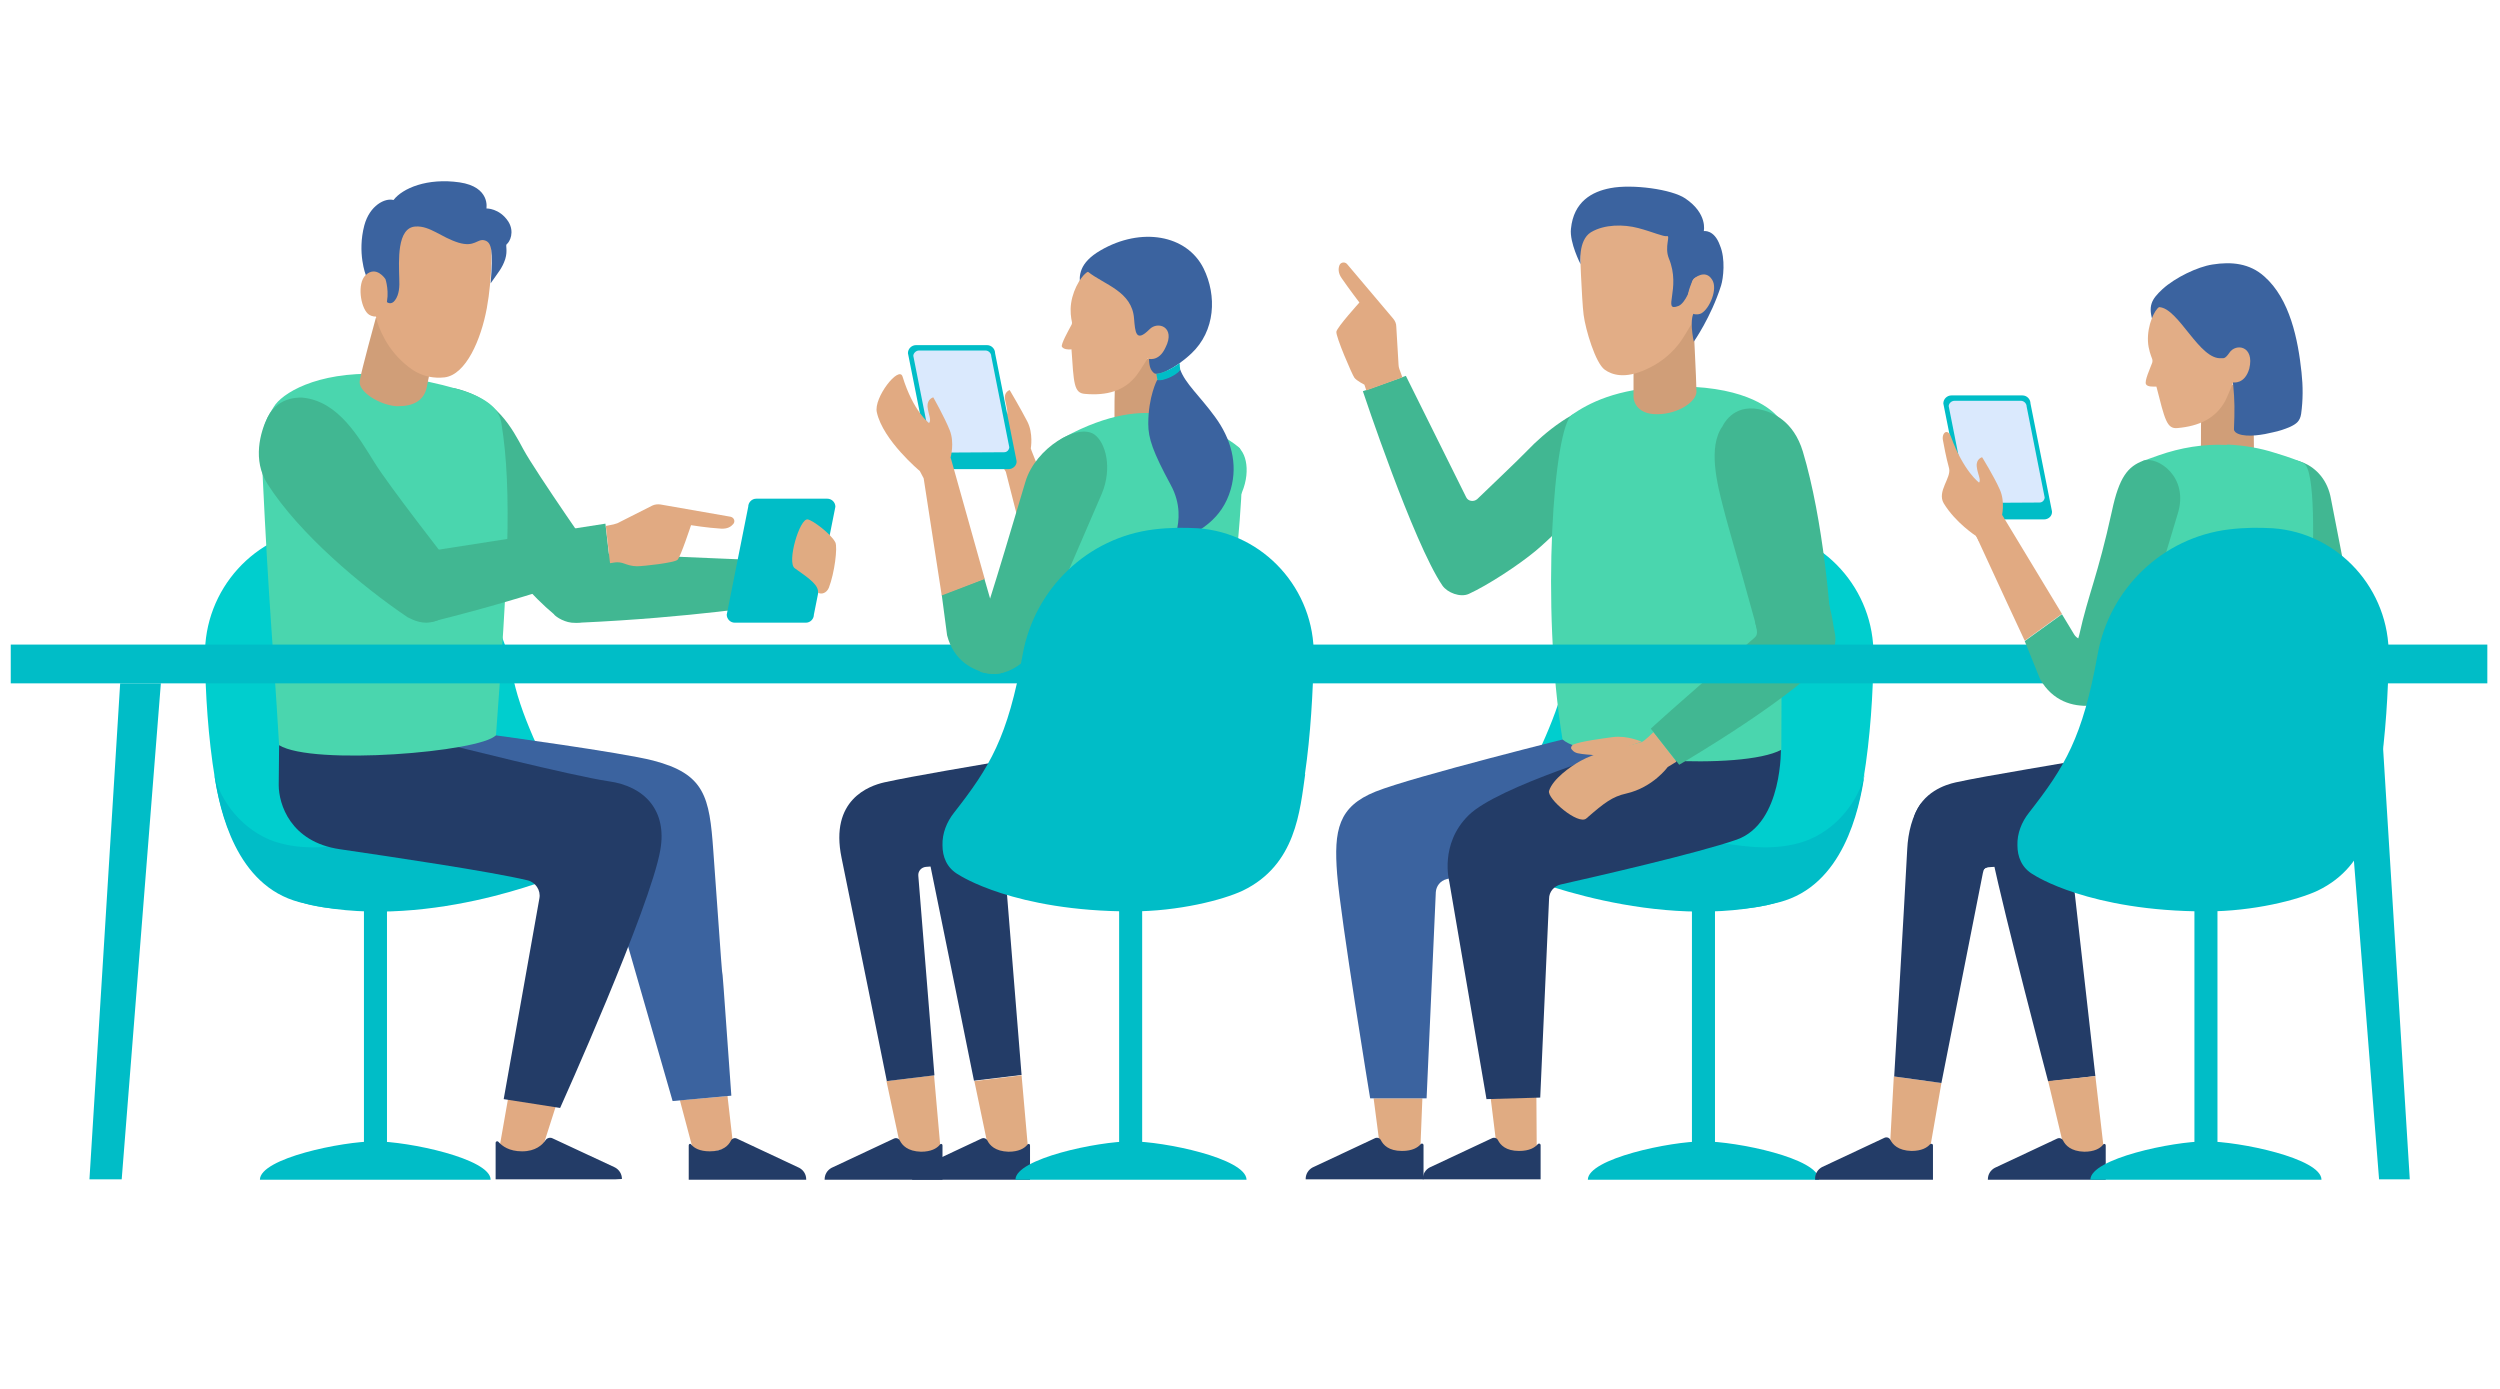 <?xml version="1.0" encoding="UTF-8"?> <!-- Generator: Adobe Illustrator 23.1.0, SVG Export Plug-In . SVG Version: 6.00 Build 0) --> <svg xmlns="http://www.w3.org/2000/svg" xmlns:xlink="http://www.w3.org/1999/xlink" id="Ñëîé_1" x="0px" y="0px" viewBox="0 0 651.2 361.9" style="enable-background:new 0 0 651.2 361.9;" xml:space="preserve"> <style type="text/css"> .st0{fill:#00CECE;} .st1{fill:#00BDC7;} .st2{fill:#E0AB82;} .st3{fill:#233C67;} .st4{fill:#3B639F;} .st5{fill:#41B792;} .st6{fill:#E1AA82;} .st7{fill:#4AD6AE;} .st8{fill:#D09E78;} .st9{fill:#E2AD86;} .st10{fill:#A0D5D9;} .st11{fill:#DAE9FD;} .st12{fill:#85C0D5;} </style> <g> <g> <g id="chair_x5F_1"> <path class="st0" d="M78,234.9c-16.1-5.4-20.4-22.5-22-32c-1.8-10.8-2.5-22.4-2.6-32c-0.3-17.3,13-32.1,30.2-33.3 c3.6-0.3,7.6-0.2,11.8,0.4c19.4,2.4,34.4,17.6,37.9,36.8c2.2,11.8,7.5,21,15.6,39.3c0,0,5.1,13.5-10.8,16.3 C122.4,233,94.3,240.4,78,234.9z"></path> <g> <rect x="94.8" y="236.9" class="st1" width="6" height="60.7"></rect> <path class="st1" d="M71.5,219.2c14.3,4.7,28.3-3.1,48.5-2.5c33.4,1,25.8,11.2,25.8,11.2S109.7,243.3,78,235 c-16.5-4.3-20.8-23.8-22.2-33.4C57.2,208.6,63.3,216.4,71.5,219.2z"></path> <path class="st1" d="M97.7,297.3L97.7,297.3c8.6,0,30.1,4.5,30.1,10v0H67.7v0C67.7,301.7,89.2,297.3,97.7,297.3z"></path> </g> </g> <g id="chair_x5F_3"> <path class="st0" d="M463.4,234.9c16.1-5.4,20.4-22.5,22-32c1.8-10.8,2.5-22.4,2.6-32c0.3-17.3-13-32.1-30.2-33.3 c-3.6-0.3-7.6-0.2-11.8,0.4c-19.4,2.4-34.4,17.6-37.9,36.8c-2.2,11.8-7.5,21-15.6,39.3c0,0-5.1,13.5,10.8,16.3 C419,233,447.1,240.4,463.4,234.9z"></path> <g> <rect x="440.7" y="236.9" transform="matrix(-1 -1.224647e-16 1.224647e-16 -1 887.417 534.521)" class="st1" width="6" height="60.7"></rect> <path class="st1" d="M469.9,219.2c-14.3,4.7-28.3-3.1-48.5-2.5c-33.4,1-25.8,11.2-25.8,11.2s36.2,15.4,67.9,7.1 c16.5-4.3,20.8-23.8,22.2-33.4C484.2,208.6,478.2,216.4,469.9,219.2z"></path> <path class="st1" d="M443.7,297.3L443.7,297.3c-8.6,0-30.1,4.5-30.1,10v0h60.2v0C473.8,301.7,452.3,297.3,443.7,297.3z"></path> </g> </g> <g id="man_x5F_3_1_"> <g> <g> <polygon class="st2" points="370.5,286.1 369.9,301.1 359.6,299.9 357.8,286.1 "></polygon> <g> <path class="st3" d="M370.8,298.3l0,8.9l-30.7,0l0-0.1c0-1.3,0.7-2.4,1.8-3l16.2-7.6c0.6-0.3,1.3-0.1,1.6,0.5 c0.6,1.2,2,2.8,5.5,2.8c2.7,0,4.1-0.9,4.8-1.7C370.3,297.7,370.8,297.9,370.8,298.3z"></path> </g> </g> <g> <polygon class="st2" points="400.2,285.7 400.3,301.1 390,299.9 388.3,286.1 "></polygon> <g> <path class="st3" d="M401.3,298.3l0,8.9l-30.7,0l0-0.1c0-1.3,0.7-2.4,1.8-3l16.2-7.6c0.6-0.3,1.3-0.1,1.6,0.5 c0.6,1.2,2,2.8,5.5,2.8c2.7,0,4.1-0.9,4.8-1.7C400.8,297.7,401.3,297.9,401.3,298.3z"></path> </g> </g> <path class="st4" d="M410.7,191.7c0,0-42.7,10.6-52.4,14.5c-9.7,3.9-10.9,10-10,21.5c0.9,11.5,8.6,58.4,8.6,58.4h14.7l2.4-53.7 c0.1-1.6,1.2-3,2.8-3.4l27.2-7.6l27.7-25.7v-4.2L410.7,191.7z"></path> <path class="st3" d="M463.9,194.5c0,0,0.6,19.9-11.5,24.2c-10,3.5-37,9.7-45.9,11.7c-1.7,0.4-3,1.9-3,3.7l-2.3,51.8l-14,0.4 l-9.7-56.7c0,0-2.6-9.7,5-17.2c7.6-7.6,40.9-17.5,40.9-17.5L463.9,194.5z"></path> </g> <g> <path class="st5" d="M366.2,97.9l15.7,31.6c0.5,1.1,2,1.3,2.9,0.5c3.3-3.2,10.5-10,13.2-12.8c3.8-4,12.8-11.7,19.5-11.6 c0,0,9.4,1,8.5,7.2c-0.9,6.2-19.4,25.2-26,30.7c-4.6,3.8-12.4,8.9-17.4,11.2c-2.2,1-5.6-0.3-6.9-2.2 c-7.6-11.2-20.7-50.6-20.7-50.6L366.2,97.9z"></path> <path class="st6" d="M365.3,98.3l-0.8-2.2c-0.1-0.3-0.2-0.7-0.2-1l-0.6-10.1c0-0.7-0.3-1.4-0.8-2l-12-14.2 c-0.6-0.7-1.7-0.5-2,0.3c-0.3,0.8-0.4,2,0.6,3.4c2,2.9,4.6,6.3,4.6,6.3s-5.8,6.4-6,7.6s4.1,11.2,4.7,12c0.6,0.8,2.6,1.8,2.6,1.8 l0.5,1.5L365.3,98.3z"></path> </g> <path class="st7" d="M409.5,108c4.1-2.8,11.4-6.9,25.5-7.3c18.3-0.5,25.8,5.2,28.1,7.9c3.3,3.7,0.9,65.3,0.9,65.3s0.1,1.7,0,21.4 c-10.3,5.5-51,2.8-57-2.7C401.3,157.8,404.7,111.2,409.5,108z"></path> <g> <path class="st5" d="M458.6,167.8c-0.6-3.7-8.7-31.3-9.7-35.5c-1.6-6.2-4.1-15.9-0.2-21.3c0,0,2.5-5.8,9.5-4.4 c3.6,0.7,9,3.1,11.4,11c5.4,18,7.3,42.5,7.7,51.1C477.3,169.2,461.4,170.8,458.6,167.8z"></path> <g> <path class="st2" d="M423.6,206.7c7-1.6,10.8-6.9,10.8-6.9l2.3-1.4l-6-7.7c0,0-2.4,2.4-3.1,2.6c-7.9,2.2-12,2.7-15.9,4.9 c-2.7,1.5-7.2,4.7-8.2,7.8c-0.6,2,7.6,9,9.7,7.2C417.9,209.1,420,207.5,423.6,206.7z"></path> <path class="st5" d="M430,189.8c0,0,5.2-4.9,26.8-23.5c0.8-0.7,1.2-1.1,0.5-3.7c-1.7-6.1,18.3-8.4,19.2-4.9 c1,3.9,0.8,4.1,1.4,7c0.5,2,0,4.3-0.7,5.3c-8.2,10.8-39.8,29.2-39.8,29.2L430,189.8z"></path> <path class="st2" d="M409.4,195.2c-0.4-0.4,0-1.1,0.5-1.3c2-0.8,7.2-1.5,10.2-1.9c3.8-0.5,7.5,1.2,7.5,1.2l-11.7,4 c-0.7-0.8-2-0.5-3.8-0.8C410.3,196.2,409.9,195.8,409.4,195.2z"></path> </g> </g> <g> <path class="st8" d="M425.5,88.6l0,15c0,0,0.2,4.4,6.3,4.3c5.5-0.1,10-3.3,10.1-5.8c0-2.5-0.9-20.1-0.9-20.1L425.5,88.6z"></path> <g> <path class="st9" d="M411.5,64.1c0,0,0.5,14,1,17.9c0.5,3.9,3.1,12.6,5.5,14.3c1.8,1.3,5.2,2.5,10.8-0.1c5.2-2.3,8.3-6,9.8-8.5 c1.8-2.9,3.2-5.3,3.2-5.3l3.9-6.9c0,0-3.9-13.4-4-13.7c-0.1-0.4-16.2-9.2-23.1-6.5C411.6,58.2,411.5,64.1,411.5,64.1z"></path> <path class="st4" d="M443.8,60.2c0,0,1.1-4.5-4.8-8.5c-3.5-2.4-13.8-3.8-19.5-2.7c-4.8,0.9-9.6,3.5-10.3,10.6 c-0.4,3.6,2.5,9.2,2.5,9.2s-0.7-6.2,2.7-8.3c3.5-2.1,8.5-2.1,12.3-1.1c3.8,1,6.6,2.3,7.5,2.1c1-0.2-0.7,2.8,0.5,5.8 c3.3,7.9-1.9,14.1,2.5,12.4c1.8-0.7,3.4-4.9,3.5-6.1c0.1-1.2,2.1-2.2,2.9-1c0.8,1.2,0.1,6.9-1.9,8.3c-2,1.5-0.5,8.1-0.5,8.1 s4.5-6.4,7.1-14.6c0.6-1.9,1.2-7-0.3-10.5C446.5,59.7,443.8,60.2,443.8,60.2z"></path> <path class="st9" d="M441.2,72.6c0,0,3-2.7,4.8,0.3c1.5,2.4-0.7,7.5-2.8,8.7c-0.9,0.5-3.5,0.8-3.7-2.7 C439.4,75.5,441.2,72.6,441.2,72.6z"></path> </g> </g> </g> <g id="man_x5F_2_1_"> <g> <polygon class="st6" points="132.6,284.7 130,299.5 140.7,300.9 145.5,285.9 "></polygon> <polygon class="st6" points="177.1,286.6 181,301.3 191,298.6 189.5,285.5 "></polygon> <path class="st3" d="M129.1,297.7v9.5h31l1.9-0.1c0-1.3-0.7-2.4-1.8-3l-16.3-7.6c-0.6-0.3-1.4-0.1-1.8,0.5 c-0.8,1.2-2.6,2.9-6.1,2.9c-3.4,0-5.2-1.4-6.1-2.4C129.6,297.1,129.1,297.3,129.1,297.7z"></path> <path class="st3" d="M179.4,298.4v8.9H210v-0.1c0-1.3-0.7-2.4-1.8-3l-16.2-7.6c-0.6-0.3-1.3-0.1-1.6,0.5c-0.6,1.2-2,2.8-5.5,2.8 c-2.7,0-4.1-0.9-4.8-1.7C179.9,297.8,179.4,297.9,179.4,298.4z"></path> <path class="st4" d="M113.1,194.5l15.7-3c0,0,33.2,4.5,41.3,6.6c13.5,3.5,14.7,9.4,15.7,23.5c4.5,63.7,0.2,0.1,4.7,63.8 c-10.7,1-15.3,1.4-15.3,1.4l-12-41.7l-8.8-33.7l-35-12.2L113.1,194.5z"></path> <path class="st3" d="M72.7,194.1c0,0,0,0-0.1,10.4c0,4.9,3,14.8,15.9,16.7c14.3,2.1,39.2,5.8,48.9,8.1c2.1,0.5,3.5,2.6,3.1,4.7 l-9.3,52.3l14.7,2.3c0,0,23.5-52.2,26.1-67.2c1.8-10.2-4-16.6-13.5-17.9c-9.5-1.4-42.4-9.7-42.4-9.7l-2.2-3.1L72.7,194.1z"></path> </g> <g> <path class="st5" d="M148.9,162.2c6,0.5,11.5-5.3,7.4-15.2c0,0-16.7-23.9-20-30c-2.8-5.2-6.9-13.3-17.6-15.8 c0,0-5.6-1.5-8.5,3.9c-0.8,1.4-1.4,5.4,2,12c7,13.8,21,33.7,32.1,42.9C144.3,160.2,146.3,161.9,148.9,162.2z"></path> <path class="st5" d="M154.7,144.1c-12,0.2-13.2,9.5-9,15.8c1.2,1.5,3.5,2.4,5.2,2.3c29-1.3,50.3-4.7,50.3-4.7l1-11.4 L154.7,144.1z"></path> <path class="st1" d="M191.4,162.2l18.5,0c1.2,0,2.1-1,2.1-2.1l5.6-28.1c0-1.2-1-2.1-2.1-2.1l-18.5,0c-1.2,0-2.1,1-2.1,2.1 l-5.6,28.1C189.3,161.2,190.2,162.2,191.4,162.2z"></path> <path class="st2" d="M213.1,154.4c0.1-1.9-1.8-3.4-6.1-6.4c-2.1-1.5,1.3-13.1,3.4-12.7c1.3,0.2,6.1,3.8,7.2,6 c0.6,1.3-0.2,7.9-1.7,11.8C215.3,154.5,214,154.9,213.1,154.4z"></path> </g> <path class="st7" d="M130.6,110.2c-0.6-3.5-3-5.3-6.1-6.9c-5.4-2.7-20.7-5.7-25.8-5.9c-16.5-0.6-25.4,5.2-27.4,8.6 c-2.4,3.9-3.5,5.5-3,15.7c1.9,39.5,2.7,43.7,4.4,72.4c8.7,5.4,52.5,1.8,56.5-2.6C132.2,150.8,133.5,128,130.6,110.2z"></path> <g> <path class="st5" d="M111,162.2c6-0.1,10.9-6.5,5.8-15.8c0,0-15.7-20.1-19.3-26c-3.9-6.2-9.2-15.8-18.5-16.8 c0,0-6.4-0.8-9.3,5.1c-1.9,3.8-4,11.2,0,17.4c8.3,13,24.5,26.6,36.5,34.7C106.2,160.7,108.4,162.2,111,162.2z"></path> <path class="st5" d="M112.8,143.4c-11.7,2.6-11,12-5.7,17.3c1.4,1.2,3.9,1.6,5.6,1.2c28.2-7,46.3-14.1,46.3-14.1l-1.3-11.4 L112.8,143.4z"></path> <path class="st6" d="M157.8,137l2-0.4c0.3-0.1,0.7-0.2,1-0.3l9.1-4.6c0.6-0.3,1.4-0.4,2.1-0.3l18.3,3.2c0.9,0.2,1.3,1.2,0.7,1.9 c-0.6,0.7-1.5,1.3-3.2,1.2c-3.5-0.2-7.8-0.9-7.8-0.9s-2.7,8.2-3.5,9c-0.8,0.8-8.9,1.7-10.6,1.7c-1.3,0-2.5-0.4-3.3-0.7 c-0.8-0.3-1.6-0.4-2.4-0.3l-1.3,0.2L157.8,137z"></path> </g> <g> <path class="st8" d="M113.8,87.7l-2.6,13c-0.7,3.7-3.6,5.1-7.4,5.1c-0.2,0-0.5,0-0.7,0c-4.5-0.4-9.9-3.9-9.4-6.6 c0.4-2.6,4.2-16.4,4.2-16.4L113.8,87.7z"></path> <path class="st6" d="M128,64.1c0,0,0.3,8.1-1.2,16.2c-1.5,8.1-5.4,17.3-11,18c-5.7,0.6-9.1-2.3-11.3-4.4c-5.1-4.8-6.5-11-6.5-11 s-3.6-22.6,2.6-25.5c6.2-2.9,18-2.7,22.1-0.6C126.8,58.8,128,64.1,128,64.1z"></path> <path class="st4" d="M108.3,59c-5,0.2-4.4,9.1-4.3,13.5c0.1,2.2,0,4.2-1.1,5.7c-1,1.4-2.1,0.5-2.1,0.5l-5.5-7 c0,0-2.3-5.8-0.4-13c1.4-5.2,5.4-7.2,7.6-6.6c2.4-3.1,8.8-5.8,17.2-4.6c8.1,1.2,7,6.8,7,6.8s3.4-0.1,5.7,3.4 c1.7,2.7,0.4,5.3-0.4,5.9c-0.4,0.3,0.3,1.6-0.4,3.9c-0.8,2.4-1.8,3.4-3.8,6.3c0.7-8.5,0.3-10.7-1.6-11.2 c-1.9-0.5-2.5,1.9-6.8,0.6C114.9,61.8,112,58.8,108.3,59z"></path> <path class="st6" d="M100.4,72.7c0,0-2.4-3.7-5.2-1c-2.2,2.2-1.3,8.2,0.6,10c0.8,0.8,3.6,1.8,4.7-1.9 C101.6,76.2,100.4,72.7,100.4,72.7z"></path> </g> </g> <g id="table_1_"> <g> <polygon class="st1" points="23.3,307.2 31.7,307.2 41.9,178 31.3,178 "></polygon> </g> <g> <g> <polygon class="st1" points="627.7,307.2 619.7,307.2 609.5,178 619.7,178 "></polygon> </g> <rect x="2.8" y="167.9" class="st1" width="645.1" height="10.1"></rect> </g> </g> <g id="woman_x5F_3_1_"> <g> <path class="st5" d="M599,169.8c-2.8-10.7-2.8-15.8-7.3-32.5c-2.4-8.8-2.2-13.3,0.7-16.5c2.6-2.8,13.1-0.9,14.8,9.3l8.7,44.7 c0.5,2.4,0.1,4.5-1,6.6c-1.8,3.4-4,3.8-7.6,4.5C602,187.2,599.1,170.2,599,169.8z"></path> <path class="st10" d="M592.8,181.7l6.7-4.5c0.5-0.3,1.1-0.7,0.9-2c-1.7-8.6,12.7-10.6,15.4-0.6c1.1,4.1-0.3,9.2-6.1,12.6 l-9.8,4.2L592.8,181.7z"></path> <path class="st6" d="M571.1,204.5c11.8-5.3,28.8-13.1,28.8-13.1l-7.1-9.6l-26.9,16C562.5,200.3,567.5,206.1,571.1,204.5z"></path> <path class="st6" d="M567.6,197.1l-0.3,0.1c0,0-3.8-1-7.1,0.4c-3.5,1.5-8.5,4.5-8.5,4.5s0.4,1.6,2.4,1.4c2-0.2,3.5-1.2,4.2-0.6 c0,0-2.9,4.2-11.9,7.2c-3,1,5.7,7.4,9.4,6.5c7.2-1.8,16.3-12.8,16.3-12.8l0.9-0.5C576.6,202.2,571.9,196,567.6,197.1z"></path> </g> <g> <g> <polygon class="st2" points="505.7,282.1 502.1,302.8 492.1,302.2 493.3,280.4 "></polygon> <g> <path class="st3" d="M503.5,298.4l0,8.9l-30.7,0V307c0-1.3,0.7-2.4,1.8-3l16.2-7.6c0.6-0.3,1.3-0.1,1.6,0.5 c0.6,1.2,2,2.8,5.5,2.9c2.7,0,4.1-0.9,4.8-1.7C503,297.8,503.5,297.9,503.5,298.4z"></path> </g> </g> <g> <path class="st3" d="M519.3,213.7c2.2-6.3,8.1-8.2,10.8-8.8c7.5-1.7,21.2-5,35.7-8c0.1,0,0.2-0.1,0.3-0.1 c5.7-1,6.6-3.2,6.6-3.2l26.4-0.4c0,0,0.8,5.2,1.4,14.2c0.8,11.9-4.1,14.8-22.3,15.8l-36.2,3.7c-0.6,0-1.1,0.3-1.4,0.7 C535.7,233,517.9,222.4,519.3,213.7z"></path> <path class="st3" d="M540,227.3c-0.1,0.2-0.1,0.5-0.1,0.7l5.9,52.3l-12.3,1.4c0,0-11.4-43.3-14.5-58.3c-0.8-4-0.7-7.2,0-9.8 C524.4,207.5,541.6,218.8,540,227.3z"></path> <path class="st3" d="M498.6,212.6c2.2-6.3,8.1-8.2,10.8-8.8c8.1-1.8,27.9-4.9,43.2-7.7c0.1,0,0.1-0.1,0.2-0.1 c2.4-0.5,1.3-3.5,1.3-3.5l33.1,1.9l1.4,15.3c1.6,10.5-10.9,11.4-25.7,12.6l-0.2,0.1l-6.2,0.5l0,0l0,0l-38.5,3 c-0.6,0-1.1,0.3-1.4,0.7C511.9,232,497.3,221.3,498.6,212.6z"></path> <path class="st3" d="M517.4,226c-0.8,0.2-0.8,1.2-0.9,1.4l-10.8,54.7l-12.3-1.7c0,0,2.6-44,3.4-59.3c0.2-4.1,1.3-8.8,3.6-11.8 C507.1,204.8,521.1,225.4,517.4,226z"></path> </g> <g> <polygon class="st2" points="545.8,280.3 548.4,302.8 538.4,302.2 533.5,281.6 "></polygon> <g> <path class="st3" d="M548.5,298.4l0,8.9l-30.7,0l0-0.1c0-1.3,0.7-2.4,1.8-3l16.2-7.6c0.6-0.3,1.3-0.1,1.6,0.5 c0.6,1.2,2,2.8,5.5,2.9c2.7,0,4.1-0.9,4.8-1.7C548,297.8,548.5,297.9,548.5,298.4z"></path> </g> </g> </g> <g> <path class="st1" d="M532.4,135.3l-18.5,0c-1.2,0-2.1-1-2.1-2.1l-5.6-28.1c0-1.2,1-2.1,2.1-2.1l18.5,0c1.2,0,2.1,1,2.1,2.1 l5.6,28.1C534.6,134.4,533.6,135.3,532.4,135.3z"></path> <path class="st11" d="M513.8,131c-0.8,0-1.5-0.7-1.5-1.5l-4.7-23.7c0-0.7,0.7-1.4,1.5-1.4l17.3,0c0.8,0,1.5,0.7,1.5,1.5 l4.7,23.7c0,0.3-0.2,0.7-0.4,0.9c-0.3,0.3-0.6,0.4-1,0.4L513.8,131z"></path> </g> <g> <path class="st8" d="M586.9,97.8c0,0,0,0.3,0.2,18.8c0,1.9-11.7,3.7-13.8,0.2c0-4.7,0-7.5,0.1-9.6 C573.5,102.8,586.9,97.8,586.9,97.8z"></path> <path class="st4" d="M563.3,75.3c3.3-3,9.1-5.8,13-6.4c5-0.8,9.7-0.3,13.5,3.1c6.7,5.9,8.8,16.5,9.7,25 c0.4,3.6,0.4,7.2-0.1,10.8c-0.3,1.9-1.2,2.6-2.9,3.4c-1.4,0.6-2.9,1.1-4.4,1.4c-2.4,0.6-6.7,1.4-9.1,0.4 c-0.5-0.2-1.1-0.6-1.1-1.2c0.2-4.9,0.2-7.4-0.2-11.6c-0.6-2.4-0.1-5-2.6-5.1c-8-0.4-15.5-3.3-18.2-11 C559.4,79.7,560.4,78,563.3,75.3z"></path> <path class="st9" d="M580.7,91.9c-1.1,1.6-1.5,1.4-2,1.4c-5.8,0.6-11.2-13.1-16.3-13.3c-1.1,0.6-3.1,4.6-2.9,8.9 c0.1,2.1,0.8,3.8,1.1,4.6c0.1,0.3,0.1,0.7,0,1c-0.5,1.4-2.1,4.8-1.6,5.6c0.4,0.7,1.8,0.6,2.7,0.6c2.2,8.6,2.7,11.1,5.5,10.8 c5.6-0.5,10-2.5,12.5-7.2c0.5-1,2-4.7,2-4.7s3,0.6,4.2-3.6C587.3,90.1,582.4,89.3,580.7,91.9z"></path> </g> <path class="st7" d="M580.3,115.8L580.3,115.8c4.2,0.2,8.4,0.9,12.4,2.2c3,0.9,6.2,2,7.4,2.7c5.9,3.4-0.8,72.8-0.8,72.8l-12,1.3 c-9.3,1-18.7,0.9-28.1-0.1l-5.8-1.1l1.5-31.7c0.1-1.7-0.1-3.5-0.8-5.1l-2.8-6.9c-1-2.4-1.1-5.1-0.3-7.6l7.1-22.2l4.2-1.5 c5.7-2,11.7-3,17.7-2.7C580.2,115.8,580.2,115.8,580.3,115.8z"></path> <g> <g> <path class="st6" d="M514.2,138.4c5.4,11.8,13.2,28.5,13.2,28.5l9.7-7l-16.2-26.8C518.3,129.7,512.5,134.8,514.2,138.4z"></path> <path class="st6" d="M521.5,134.9l-0.1-0.3c0,0,1-3.8-0.5-7.1c-1.5-3.4-4.6-8.4-4.6-8.4s-1.6,0.4-1.4,2.4 c0.2,2,1.2,3.5,0.6,4.2c0,0-4-2.9-7.3-11.9c-0.9-2.4-2.5-1-2.1,0.9c0.3,1.5,0.7,4,1.6,7.3c0.6,2.5-3.2,6-1.4,9.1 c3.1,5.1,8.4,8.5,8.4,8.5l0.5,0.8C516.5,143.9,522.7,139.2,521.5,134.9z"></path> </g> <g> <path class="st5" d="M541.6,165.4c2.4-10.8,4.8-15.3,8.5-32.2c1.9-9,4.2-11.7,8.2-13.2c3.6-1.3,12.1,4.2,8.9,14L555,174.7 c-0.7,2.3-2,4.2-3.8,5.7c-2.8,2.5-5.7,3.7-9.8,3.2C536.2,182.9,541.5,165.8,541.6,165.4z"></path> <path class="st5" d="M537.1,160l3.2,5.3c0.3,0.5,0.8,0.9,1.3,1.1c8.7,3.5,12.5,16.7,2.7,17.4c-4.3,0.3-9.6-1.1-12.9-6.9l-4-9.9 L537.1,160z"></path> </g> </g> </g> <g id="chair_x5F_4"> <rect x="571.6" y="236.9" transform="matrix(-1 -1.224647e-16 1.224647e-16 -1 1149.206 534.521)" class="st1" width="6" height="60.7"></rect> <path class="st1" d="M622.2,170.9c0.3-17.3-13-32.1-30.2-33.3c-3.5-0.2-7.3-0.2-11.4,0.3c-17.3,2.1-31.1,15.4-34.2,32.5 c-3.9,21.8-8.6,29.4-17.9,41.3c-1.9,2.4-3.1,5.4-3,8.5c0,2.8,1,5.9,4.3,7.7c0,0,14.3,9.5,44.9,9.5c12.3,0,23.9-3,29-5.4 c13.9-6.7,14.9-20.8,16.3-30.5c0,0.1,0,0.2-0.1,0.2C621.4,191.4,622.1,180.2,622.2,170.9z"></path> <path class="st1" d="M574.6,297.3L574.6,297.3c-8.6,0-30.1,4.5-30.1,10v0h60.2v0C604.7,301.7,583.2,297.3,574.6,297.3z"></path> </g> <g id="woman_x5F_2_1_"> <g> <path class="st7" d="M284.7,151.9c6-9.2,8.5-13.2,17.9-27.8c5-7.7,17.4-11,20.7-6.8c2.2,2.9,2.2,9.6-2.4,15.3l-26.8,32.8 c-1.5,1.9-3.4,3.3-5.5,4c-3.5,1.4-6.6,1.5-10.3-0.4C273.6,166.4,284.5,152.3,284.7,151.9z"></path> <path class="st12" d="M279.8,145.7l2.3,5.7c0.2,0.6,0.6,1,1.1,1.2c8,4.8,9.8,18.4,0,17.6c-4.3-0.4-9.3-2.5-11.6-8.8l-2.5-10.4 L279.8,145.7z"></path> <path class="st6" d="M268.7,117.4l-0.2-0.6c0,0,0.7-3.9-0.9-7c-1.7-3.3-4.6-8.2-4.6-8.2s-1.6,0.5-1.2,2.5c0.4,2,0.9,3.5,0.3,4.3 c0,0-4.4-2.6-8.1-11.3c-1.2-2.9-7,6.2-5.8,9.9c2.3,7.1,12.7,14.1,12.7,14.1l1.1,1.8l7.2,28.2l10.7-5.4L268.7,117.4z"></path> </g> <g> <path class="st3" d="M320.9,202.3c-0.6-6.1-1-9.3-1-9.3l-29.2,1.3c0,0,0.3,2.2-3.1,3.1c-14.2,2.4-26.9,4.6-34.6,6.3 c-3.9,0.9-14.2,4.5-11.1,19.6c3.1,15,11.8,58.2,11.8,58.2l12.4-1.5l-4.2-52c-0.1-1.2,0.8-2.2,2-2.3l29.9-2.3 C316.2,222.5,322.1,215.3,320.9,202.3z"></path> <g> <polygon class="st2" points="266.1,280.1 268.1,302.8 258.1,302.2 253.8,281.6 "></polygon> <g> <path class="st3" d="M268.3,298.4l0,8.9l-30.7,0l0-0.1c0-1.3,0.7-2.4,1.8-3l16.2-7.6c0.6-0.3,1.3-0.1,1.6,0.5 c0.6,1.2,2,2.8,5.5,2.9c2.7,0,4.1-0.9,4.8-1.7C267.8,297.8,268.3,297.9,268.3,298.4z"></path> </g> </g> <g> <polygon class="st2" points="243.3,280.1 245.3,302.8 235.3,302.2 230.9,281.6 "></polygon> <g> <path class="st3" d="M245.5,298.4l0,8.9l-30.7,0l0-0.1c0-1.3,0.7-2.4,1.8-3l16.2-7.6c0.6-0.3,1.3-0.1,1.6,0.5 c0.6,1.2,2,2.8,5.5,2.9c2.7,0,4.1-0.9,4.8-1.7C245,297.8,245.5,297.9,245.5,298.4z"></path> </g> </g> <path class="st3" d="M293.9,194.4l-19.8-1c0,0,0.6,2.3-6,3.6c-15.5,2.7-29.6,5-37.8,6.8c-3.9,0.9-14.2,4.5-11.1,19.6 c3.1,15,11.8,58.2,11.8,58.2l12.4-1.5l-4.2-52c-0.1-1.2,0.8-2.2,2-2.3l41.3-3.2c6.1,0.4,12.8-2.8,13.3-9L293.9,194.4z"></path> </g> <g> <path class="st1" d="M262.7,122.2l-18.5,0c-1.2,0-2.1-1-2.1-2.1L236.5,92c0-1.2,1-2.1,2.1-2.1l18.5,0c1.2,0,2.1,1,2.1,2.1 l5.6,28.1C264.9,121.2,263.9,122.2,262.7,122.2z"></path> <path class="st11" d="M244.1,117.9c-0.8,0-1.5-0.7-1.5-1.5l-4.7-23.7c0-0.7,0.7-1.4,1.5-1.4l17.3,0c0.8,0,1.5,0.7,1.5,1.5 l4.7,23.7c0,0.3-0.2,0.7-0.4,0.9c-0.3,0.3-0.6,0.4-1,0.4L244.1,117.9z"></path> </g> <path class="st8" d="M303.9,91.2l0.2,6.2c0,0-1,6.9-0.9,13.2c0,1.9-10.9,3.1-12.9-0.3c0-4.7,0-7.5,0.1-9.6 C290.5,96.3,303.9,91.2,303.9,91.2z"></path> <path class="st7" d="M268.6,195.3l2-37.6c0.3-2.9-0.2-5.9-1.5-8.5l0,0c-1.8-3.5-2.1-7.5-1-11.3l4-15.5c0.8-3.8,1.6-6.6,5.1-8.5 c11.6-6.3,20.2-7,26.2-5.9c11.8,2,19.5,8.6,19.6,8.8c0.9,2.3,0.9,10.1-1.4,33.6c-2.6,25.8-1.4,47.3-1.4,47.3 S280.6,201.1,268.6,195.3z"></path> <g> <path class="st4" d="M313.5,69.9c-4.4-8.8-16.3-10.8-26.8-4.7c-5.7,3.3-5.7,6.7-5.3,9.3c1.3,8.1,8.2,12.2,16,14 c3.5,0.8,0.5,6.4,3.1,8.6c0.9,1,5.3-0.8,9.8-5C316.6,86.2,317,77,313.5,69.9z"></path> <path class="st9" d="M299.4,85.8c-3.6,3.6-3.7,0.6-4-2.8c-0.5-7.1-7.7-8.8-12-12.2c-1.2,0.4-3.8,4-4.4,8.2c-0.3,2,0,3.9,0.2,4.8 c0.1,0.3,0,0.7-0.2,1c-0.7,1.3-2.7,4.9-2.4,5.5c0.4,0.7,1.6,0.8,2.5,0.7c0.6,8.8,0.6,11.4,3.5,11.6c5.6,0.5,10.3-0.7,13.5-4.9 c0.7-0.9,2.8-4.3,2.8-4.3s2.9,1.1,4.7-2.9C306.3,85.2,301.6,83.5,299.4,85.8z"></path> <path class="st4" d="M316.5,108.6c4.1,5.6,6,12.1,4.1,18.8c-2.3,8.1-8.4,10.8-11.9,12.9c-1.2,0.7-2.6-0.3-2.3-1.7 c0.8-2.9,1.2-7.4-1.4-12.2c-4.7-8.7-5.9-12.2-5.9-16c0-7.1,2.3-11.4,2.3-11.4c1.7,0.1,4.9-1.5,6-2.8 C308.7,99.9,312.5,103.1,316.5,108.6z"></path> <path class="st1" d="M307.4,96.1c-0.1-0.5-0.1-0.9-0.1-1.5c-1.3,0.9-3.8,2.5-6.1,2.8c0,0,0,0,0.3,1.6 C303.2,99.4,307.5,97.2,307.4,96.1z"></path> </g> <g> <path class="st5" d="M257.5,157.2c3.3-10.5,4.6-15,9.6-31.7c2.6-8.8,13.7-15.4,18-12.3c2.9,2.1,4.7,8.7,1.9,15.4l-16.8,38.9 c-0.9,2.3-2.4,4.1-4.2,5.3c-3,2.3-6,3.3-10,2.4C250.8,174.2,257.4,157.6,257.5,157.2z"></path> <path class="st5" d="M256.4,150.7l1.7,5.9c0.2,0.6,0.5,1,1,1.3c7.5,5.6,7.9,19.3-1.7,17.5c-4.2-0.8-9-3.4-10.7-9.9l-1.4-10.6 L256.4,150.7z"></path> <path class="st6" d="M247.8,119.8l-0.2-0.6c0,0,1.1-3.8-0.2-7.1c-1.4-3.5-4.3-8.6-4.3-8.6s-1.6,0.4-1.5,2.4 c0.2,2,1.1,3.5,0.4,4.3c0,0-4.1-3-6.9-12.1c-0.9-3-7.6,5.5-6.7,9.3c1.6,7.3,11.2,15.3,11.2,15.3l1,1.9l4.7,30.5l11.2-4.3 L247.8,119.8z"></path> </g> </g> <g id="chair_x5F_2"> <rect x="291.6" y="236.9" transform="matrix(-1 -1.224647e-16 1.224647e-16 -1 589.112 534.521)" class="st1" width="6" height="60.7"></rect> <path class="st1" d="M342.2,170.9c0.3-17.3-13-32.1-30.2-33.3c-3.5-0.2-7.3-0.2-11.4,0.3c-17.3,2.1-31.1,15.4-34.2,32.5 c-3.9,21.8-8.6,29.4-17.9,41.3c-1.9,2.4-3.1,5.4-3,8.5c0,2.8,1,5.9,4.3,7.7c0,0,14.3,9.5,44.9,9.5c12.3,0,23.9-3,29-5.4 c13.9-6.7,14.9-20.8,16.3-30.5c0,0.1,0,0.2-0.1,0.2C341.4,191.4,342,180.2,342.2,170.9z"></path> <path class="st1" d="M294.6,297.3L294.6,297.3c-8.6,0-30.1,4.5-30.1,10v0h60.2v0C324.6,301.7,303.1,297.3,294.6,297.3z"></path> </g> </g> </g> </svg> 